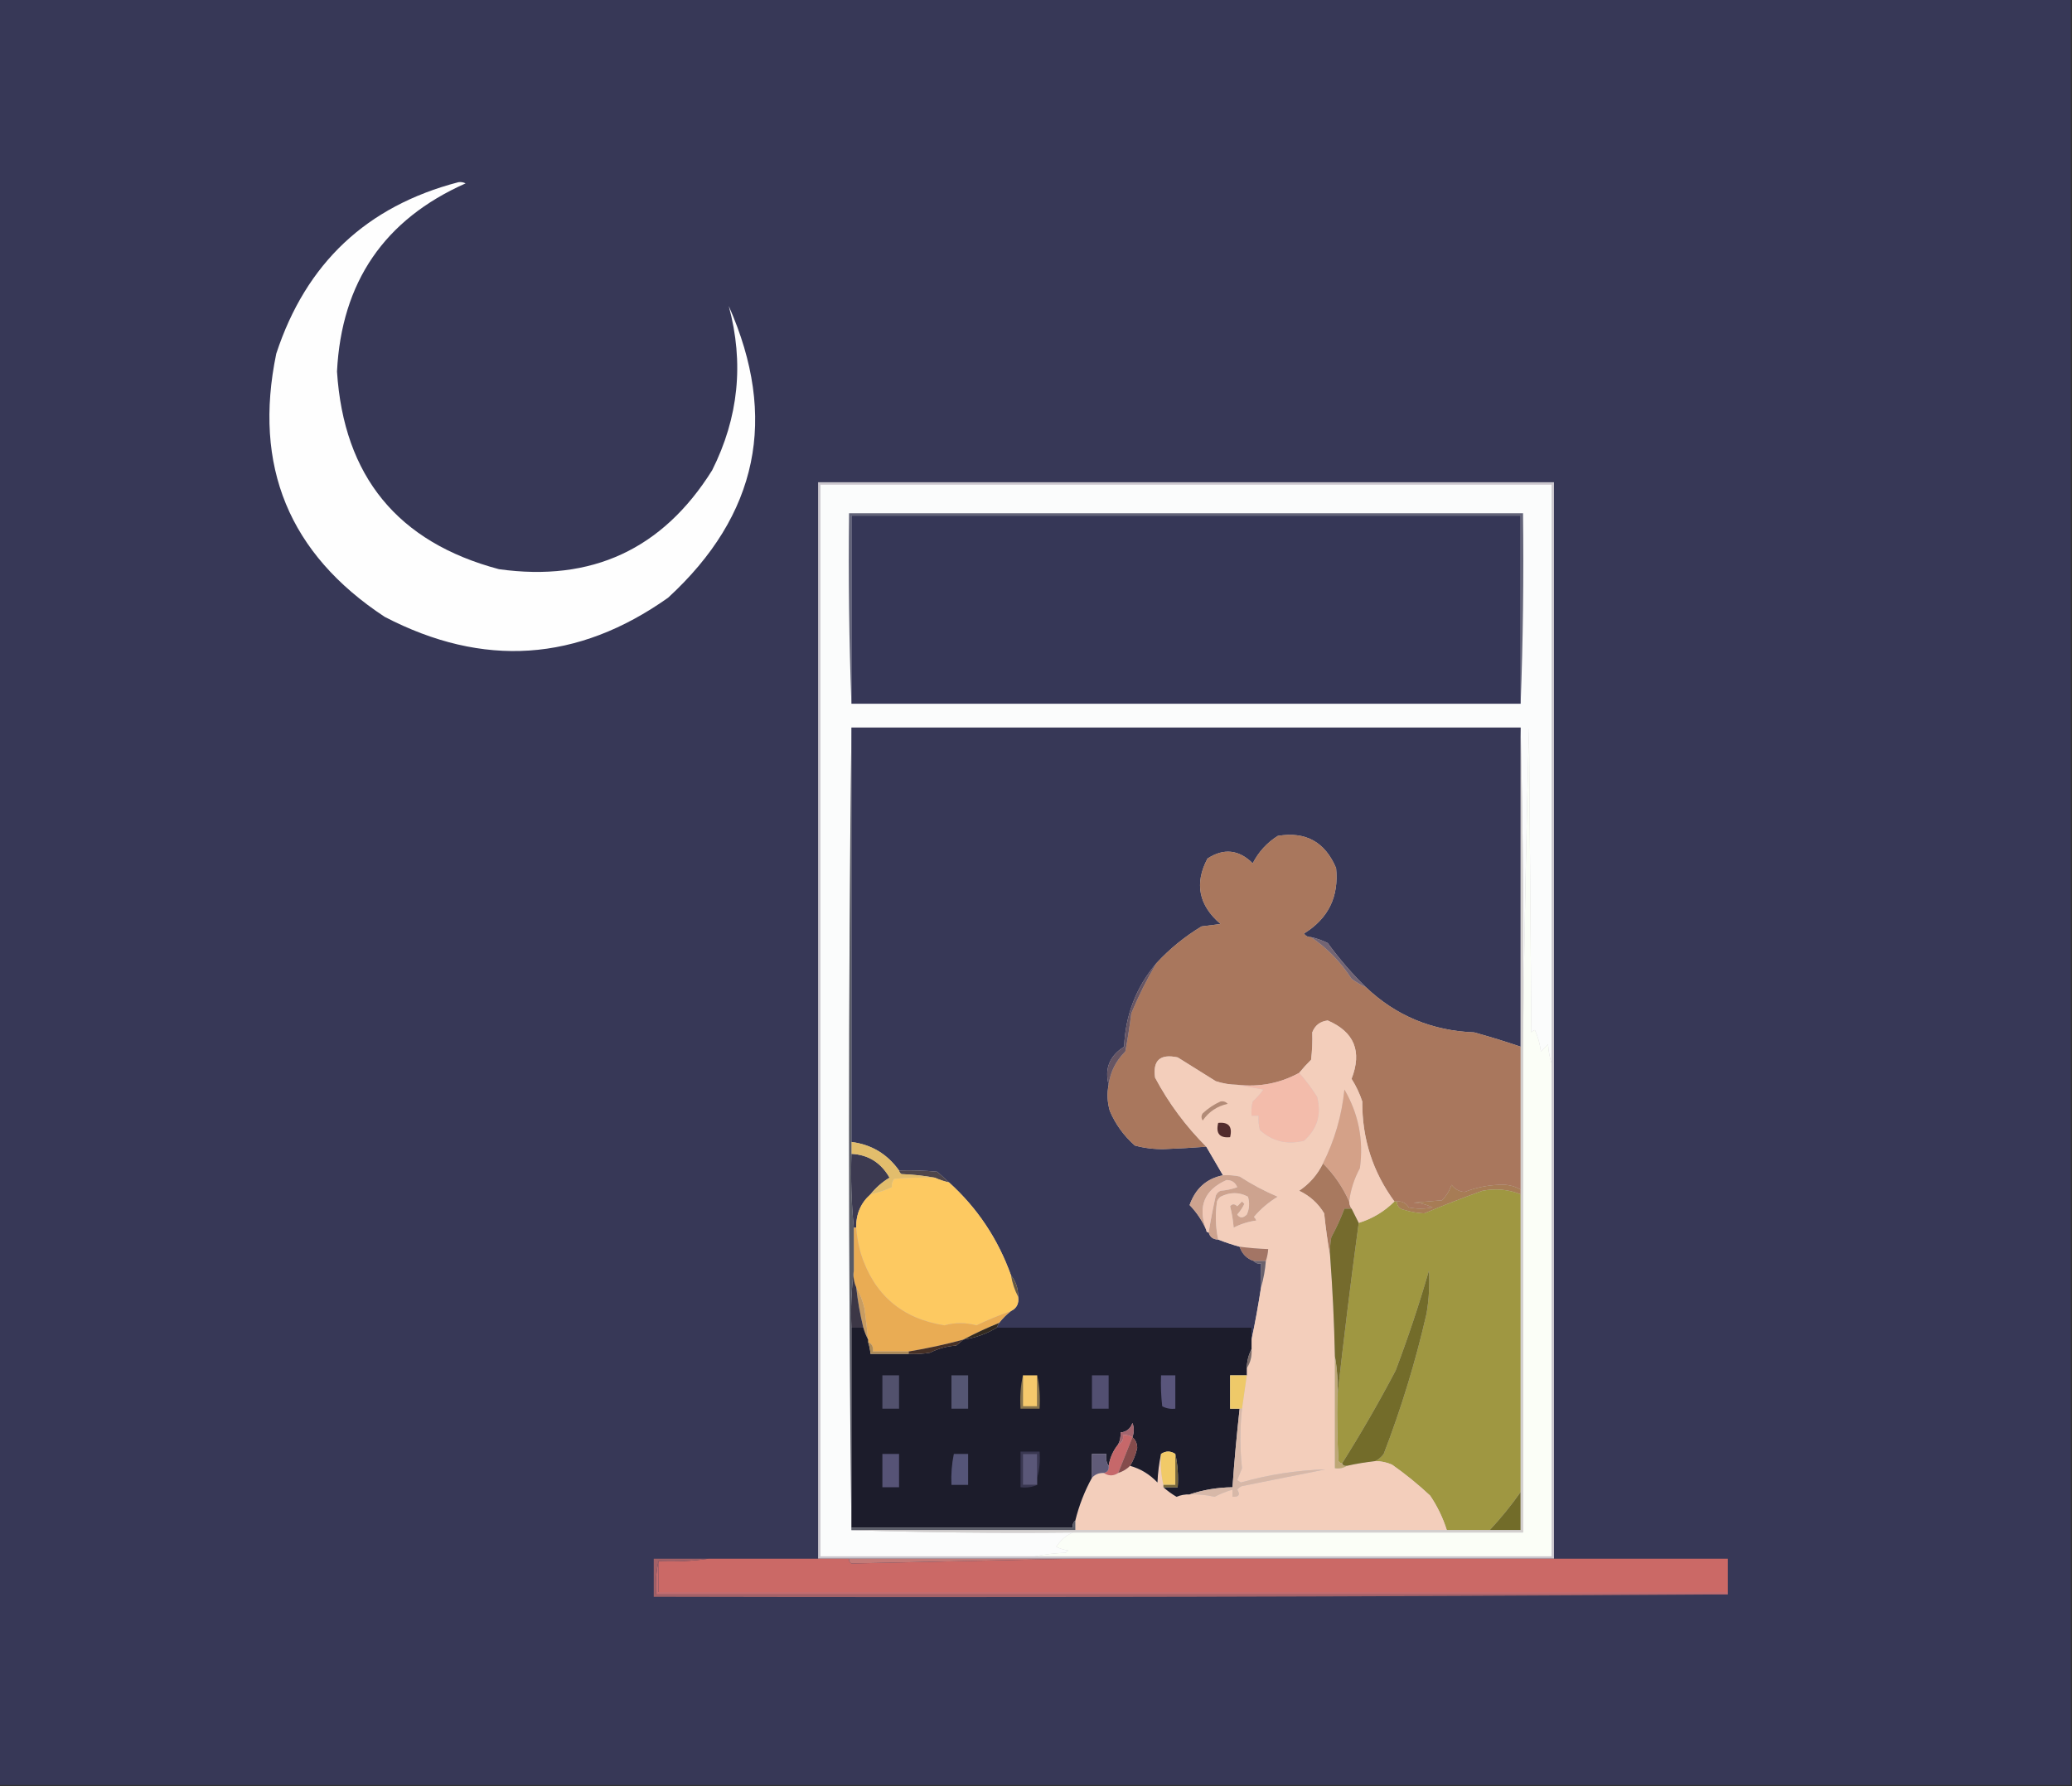 <?xml version="1.0" encoding="UTF-8"?>
<!DOCTYPE svg PUBLIC "-//W3C//DTD SVG 1.1//EN" "http://www.w3.org/Graphics/SVG/1.1/DTD/svg11.dtd">
<svg xmlns="http://www.w3.org/2000/svg" version="1.1" width="870px" height="750px" style="shape-rendering:geometricPrecision; text-rendering:geometricPrecision; image-rendering:optimizeQuality; fill-rule:evenodd; clip-rule:evenodd" xmlns:xlink="http://www.w3.org/1999/xlink">
<rect width="100%" height="100%" fill="#333333" stroke="none"/>
<g><path style="opacity:1" fill="#373857" d="M -0.5,-0.5 C 289.5,-0.5 579.5,-0.5 869.5,-0.5C 869.5,249.5 869.5,499.5 869.5,749.5C 579.5,749.5 289.5,749.5 -0.5,749.5C -0.5,499.5 -0.5,249.5 -0.5,-0.5 Z"/></g>
<g><path style="opacity:1" fill="#fefefe" d="M 192.5,76.5 C 193.552,76.35 194.552,76.517 195.5,77C 161.381,92.149 143.381,118.482 141.5,156C 144.329,200.022 166.995,227.689 209.5,239C 248.431,244.447 278.264,230.614 299,197.5C 310.129,175.365 312.462,152.365 306,128.5C 326.813,175.435 318.313,216.269 280.5,251C 242.539,277.872 202.872,280.539 161.5,259C 121.375,232.567 106.208,195.734 116,148.5C 128.467,110.53 153.967,86.53 192.5,76.5 Z"/></g>
<g><path style="opacity:1" fill="#cac6cd" d="M 652.5,654.5 C 585.167,654.5 517.833,654.5 450.5,654.5C 419.167,654.5 387.833,654.5 356.5,654.5C 352.167,654.5 347.833,654.5 343.5,654.5C 343.5,503.833 343.5,353.167 343.5,202.5C 446.5,202.5 549.5,202.5 652.5,202.5C 652.5,353.167 652.5,503.833 652.5,654.5 Z"/></g>
<g><path style="opacity:1" fill="#fbfcfc" d="M 651.5,446.5 C 650.683,444.031 650.183,441.365 650,438.5C 649,439.5 648,440.5 647,441.5C 646.607,438.367 645.774,435.367 644.5,432.5C 643.914,432.709 643.414,433.043 643,433.5C 642.667,390.833 642.333,348.167 642,305.5C 640.855,349.289 640.021,392.956 639.5,436.5C 639.832,392.663 639.499,348.997 638.5,305.5C 544.833,305.5 451.167,305.5 357.5,305.5C 356.167,417.833 356.167,530.167 357.5,642.5C 388.329,643.498 419.329,643.831 450.5,643.5C 447.622,644.7 445.288,646.7 443.5,649.5C 445.078,650.298 446.744,650.798 448.5,651C 448.167,651.333 447.833,651.667 447.5,652C 442.981,652.175 438.647,652.675 434.5,653.5C 404.5,653.5 374.5,653.5 344.5,653.5C 344.5,503.5 344.5,353.5 344.5,203.5C 446.833,203.5 549.167,203.5 651.5,203.5C 651.5,284.5 651.5,365.5 651.5,446.5 Z"/></g>
<g><path style="opacity:1" fill="#626378" d="M 638.5,295.5 C 638.5,269.167 638.5,242.833 638.5,216.5C 544.833,216.5 451.167,216.5 357.5,216.5C 357.5,242.833 357.5,269.167 357.5,295.5C 356.502,269.005 356.169,242.339 356.5,215.5C 450.833,215.5 545.167,215.5 639.5,215.5C 639.831,242.339 639.498,269.005 638.5,295.5 Z"/></g>
<g><path style="opacity:1" fill="#363757" d="M 638.5,295.5 C 544.833,295.5 451.167,295.5 357.5,295.5C 357.5,269.167 357.5,242.833 357.5,216.5C 451.167,216.5 544.833,216.5 638.5,216.5C 638.5,242.833 638.5,269.167 638.5,295.5 Z"/></g>
<g><path style="opacity:1" fill="#373857" d="M 357.5,305.5 C 451.167,305.5 544.833,305.5 638.5,305.5C 638.5,350.167 638.5,394.833 638.5,439.5C 632.131,437.344 625.631,435.344 619,433.5C 601.217,432.798 586.05,426.465 573.5,414.5C 567.776,408.923 562.442,402.756 557.5,396C 555.257,394.864 552.924,394.03 550.5,393.5C 549.244,393.539 548.244,393.039 547.5,392C 557.729,385.708 562.229,376.541 561,364.5C 556.37,353.528 548.203,349.028 536.5,351C 531.95,353.883 528.45,357.716 526,362.5C 520.165,356.728 513.831,356.062 507,360.5C 501.466,370.954 503.299,380.12 512.5,388C 509.833,388.333 507.167,388.667 504.5,389C 497.348,393.334 491.014,398.501 485.5,404.5C 477.042,414.519 472.542,426.186 472,439.5C 465.882,443.361 463.715,448.695 465.5,455.5C 464.755,459.104 464.922,462.771 466,466.5C 468.387,472.095 471.887,476.928 476.5,481C 480.552,482.101 484.719,482.601 489,482.5C 494.846,482.277 500.679,481.944 506.5,481.5C 508.847,485.532 511.18,489.532 513.5,493.5C 506.615,494.869 501.949,499.036 499.5,506C 502.537,509.172 504.87,512.672 506.5,516.5C 506.5,517.167 506.833,517.5 507.5,517.5C 508.035,519.446 509.368,520.446 511.5,520.5C 514.452,521.654 517.452,522.654 520.5,523.5C 521.555,526.555 523.555,528.555 526.5,529.5C 527.209,530.404 528.209,530.737 529.5,530.5C 529.5,533.833 529.5,537.167 529.5,540.5C 528.363,547.997 527.03,555.331 525.5,562.5C 525.5,560.833 525.5,559.167 525.5,557.5C 489.833,557.5 454.167,557.5 418.5,557.5C 418.833,556.833 419.167,556.167 419.5,555.5C 420.973,553.605 422.64,551.939 424.5,550.5C 426.913,549.32 427.913,547.32 427.5,544.5C 427.554,541.008 426.554,538.008 424.5,535.5C 419.055,520.256 410.389,507.256 398.5,496.5C 396.938,495.024 395.271,493.524 393.5,492C 388.177,491.501 382.844,491.334 377.5,491.5C 372.582,484.581 365.915,480.581 357.5,479.5C 357.5,421.5 357.5,363.5 357.5,305.5 Z"/></g>
<g><path style="opacity:1" fill="#fbfef7" d="M 651.5,446.5 C 651.5,515.5 651.5,584.5 651.5,653.5C 579.167,653.5 506.833,653.5 434.5,653.5C 438.647,652.675 442.981,652.175 447.5,652C 447.833,651.667 448.167,651.333 448.5,651C 446.744,650.798 445.078,650.298 443.5,649.5C 445.288,646.7 447.622,644.7 450.5,643.5C 513.398,643.523 576.398,643.523 639.5,643.5C 639.5,574.5 639.5,505.5 639.5,436.5C 640.021,392.956 640.855,349.289 642,305.5C 642.333,348.167 642.667,390.833 643,433.5C 643.414,433.043 643.914,432.709 644.5,432.5C 645.774,435.367 646.607,438.367 647,441.5C 648,440.5 649,439.5 650,438.5C 650.183,441.365 650.683,444.031 651.5,446.5 Z"/></g>
<g><path style="opacity:1" fill="#a9775d" d="M 550.5,393.5 C 557.306,398.141 562.973,403.974 567.5,411C 569.388,412.394 571.388,413.56 573.5,414.5C 586.05,426.465 601.217,432.798 619,433.5C 625.631,435.344 632.131,437.344 638.5,439.5C 638.5,459.5 638.5,479.5 638.5,499.5C 635.81,497.935 632.81,497.269 629.5,497.5C 624.491,497.681 619.657,498.681 615,500.5C 612.657,500.318 610.824,499.318 609.5,497.5C 608.622,500.002 607.288,502.168 605.5,504C 601.5,504.333 597.5,504.667 593.5,505C 596.371,505.118 599.038,505.784 601.5,507C 598.167,507.667 594.833,507.667 591.5,507C 590.347,505.117 588.681,504.284 586.5,504.5C 586.167,504.5 585.833,504.5 585.5,504.5C 576.39,492.087 571.89,478.087 572,462.5C 570.879,459.127 569.379,455.961 567.5,453C 571.984,441.484 568.65,433.317 557.5,428.5C 554.312,428.856 552.145,430.523 551,433.5C 551.127,437.382 550.96,441.215 550.5,445C 548.707,446.779 547.041,448.612 545.5,450.5C 537.463,454.895 528.796,456.562 519.5,455.5C 516.432,455.453 513.432,454.953 510.5,454C 505.178,450.685 499.845,447.351 494.5,444C 487.133,442.407 483.967,445.24 485,452.5C 490.691,463.196 497.858,472.863 506.5,481.5C 500.679,481.944 494.846,482.277 489,482.5C 484.719,482.601 480.552,482.101 476.5,481C 471.887,476.928 468.387,472.095 466,466.5C 464.922,462.771 464.755,459.104 465.5,455.5C 466.189,450.121 468.522,445.455 472.5,441.5C 473.515,436.199 474.348,430.866 475,425.5C 478.034,418.208 481.534,411.208 485.5,404.5C 491.014,398.501 497.348,393.334 504.5,389C 507.167,388.667 509.833,388.333 512.5,388C 503.299,380.12 501.466,370.954 507,360.5C 513.831,356.062 520.165,356.728 526,362.5C 528.45,357.716 531.95,353.883 536.5,351C 548.203,349.028 556.37,353.528 561,364.5C 562.229,376.541 557.729,385.708 547.5,392C 548.244,393.039 549.244,393.539 550.5,393.5 Z"/></g>
<g><path style="opacity:1" fill="#736473" d="M 550.5,393.5 C 552.924,394.03 555.257,394.864 557.5,396C 562.442,402.756 567.776,408.923 573.5,414.5C 571.388,413.56 569.388,412.394 567.5,411C 562.973,403.974 557.306,398.141 550.5,393.5 Z"/></g>
<g><path style="opacity:1" fill="#665563" d="M 485.5,404.5 C 481.534,411.208 478.034,418.208 475,425.5C 474.348,430.866 473.515,436.199 472.5,441.5C 468.522,445.455 466.189,450.121 465.5,455.5C 463.715,448.695 465.882,443.361 472,439.5C 472.542,426.186 477.042,414.519 485.5,404.5 Z"/></g>
<g><path style="opacity:1" fill="#3c3a51" d="M 357.5,484.5 C 364.551,484.849 369.884,488.183 373.5,494.5C 370.386,496.38 367.72,498.713 365.5,501.5C 361.407,505.125 359.407,509.791 359.5,515.5C 359.167,515.5 358.833,515.5 358.5,515.5C 357.506,505.347 357.172,495.014 357.5,484.5 Z"/></g>
<g><path style="opacity:1" fill="#4f464b" d="M 377.5,491.5 C 382.844,491.334 388.177,491.501 393.5,492C 395.271,493.524 396.938,495.024 398.5,496.5C 396.421,496.029 394.421,495.363 392.5,494.5C 388.018,493.674 383.351,493.174 378.5,493C 377.944,492.617 377.611,492.117 377.5,491.5 Z"/></g>
<g><path style="opacity:1" fill="#e2bd6c" d="M 357.5,479.5 C 365.915,480.581 372.582,484.581 377.5,491.5C 377.611,492.117 377.944,492.617 378.5,493C 383.351,493.174 388.018,493.674 392.5,494.5C 386.824,494.334 381.157,494.501 375.5,495C 374.663,496.011 374.33,497.178 374.5,498.5C 371.644,499.828 368.644,500.828 365.5,501.5C 367.72,498.713 370.386,496.38 373.5,494.5C 369.884,488.183 364.551,484.849 357.5,484.5C 357.5,482.833 357.5,481.167 357.5,479.5 Z"/></g>
<g><path style="opacity:1" fill="#a8795f" d="M 555.5,488.5 C 560.155,493.139 563.822,498.473 566.5,504.5C 566.557,505.609 566.89,506.609 567.5,507.5C 566.5,507.5 565.5,507.5 564.5,507.5C 562.981,511.545 561.147,515.545 559,519.5C 558.503,522.146 558.336,524.813 558.5,527.5C 557.478,521.673 556.645,515.673 556,509.5C 553.516,505.32 550.016,502.153 545.5,500C 549.891,497.026 553.225,493.192 555.5,488.5 Z"/></g>
<g><path style="opacity:1" fill="#fdc961" d="M 392.5,494.5 C 394.421,495.363 396.421,496.029 398.5,496.5C 410.389,507.256 419.055,520.256 424.5,535.5C 425.054,538.746 426.054,541.746 427.5,544.5C 427.913,547.32 426.913,549.32 424.5,550.5C 419.595,552.215 414.762,554.215 410,556.5C 405.517,555.274 401.017,555.274 396.5,556.5C 378.669,553.667 367.002,543.667 361.5,526.5C 360.461,522.895 359.795,519.228 359.5,515.5C 359.407,509.791 361.407,505.125 365.5,501.5C 368.644,500.828 371.644,499.828 374.5,498.5C 374.33,497.178 374.663,496.011 375.5,495C 381.157,494.501 386.824,494.334 392.5,494.5 Z"/></g>
<g><path style="opacity:1" fill="#cda38f" d="M 513.5,493.5 C 515.857,493.337 518.19,493.503 520.5,494C 525.583,497.305 530.917,500.139 536.5,502.5C 532.733,504.763 529.399,507.596 526.5,511C 526.957,511.414 527.291,511.914 527.5,512.5C 524.074,512.975 520.908,513.975 518,515.5C 517.744,512.443 517.244,509.443 516.5,506.5C 517.391,505.41 518.391,505.41 519.5,506.5C 520.167,505.833 520.833,505.167 521.5,504.5C 521.833,504.833 522.167,505.167 522.5,505.5C 521.703,507.132 520.703,508.632 519.5,510C 520.577,511.543 521.911,511.543 523.5,510C 524.602,507.599 524.769,505.099 524,502.5C 520.305,500.514 516.472,500.514 512.5,502.5C 511.808,503.025 511.308,503.692 511,504.5C 510.219,509.917 510.385,515.25 511.5,520.5C 509.368,520.446 508.035,519.446 507.5,517.5C 508.314,512.437 509.314,507.27 510.5,502C 510.905,501.055 511.572,500.388 512.5,500C 514.9,499.814 517.234,499.314 519.5,498.5C 518.663,496.495 517.163,495.495 515,495.5C 505.642,499.66 502.809,506.66 506.5,516.5C 504.87,512.672 502.537,509.172 499.5,506C 501.949,499.036 506.615,494.869 513.5,493.5 Z"/></g>
<g><path style="opacity:1" fill="#a77c55" d="M 638.5,499.5 C 638.5,500.167 638.5,500.833 638.5,501.5C 633.448,499.446 628.114,498.946 622.5,500C 614.253,502.938 606.086,506.104 598,509.5C 595.102,509.363 592.269,508.863 589.5,508C 587.574,507.578 586.574,506.411 586.5,504.5C 588.681,504.284 590.347,505.117 591.5,507C 594.833,507.667 598.167,507.667 601.5,507C 599.038,505.784 596.371,505.118 593.5,505C 597.5,504.667 601.5,504.333 605.5,504C 607.288,502.168 608.622,500.002 609.5,497.5C 610.824,499.318 612.657,500.318 615,500.5C 619.657,498.681 624.491,497.681 629.5,497.5C 632.81,497.269 635.81,497.935 638.5,499.5 Z"/></g>
<g><path style="opacity:1" fill="#9f9741" d="M 638.5,501.5 C 638.5,543.167 638.5,584.833 638.5,626.5C 634.545,632.123 630.212,637.457 625.5,642.5C 619.5,642.5 613.5,642.5 607.5,642.5C 605.882,637.364 603.549,632.531 600.5,628C 595.457,623.288 590.123,618.955 584.5,615C 582.26,614.023 579.927,613.523 577.5,613.5C 578.848,612.814 580.015,611.814 581,610.5C 588.417,591.249 594.417,571.583 599,551.5C 599.999,545.518 600.332,539.518 600,533.5C 595.868,547.744 591.202,561.744 586,575.5C 579.022,588.788 571.522,601.788 563.5,614.5C 562.883,614.389 562.383,614.056 562,613.5C 561.5,604.506 561.334,595.506 561.5,586.5C 564.199,562.257 567.199,537.924 570.5,513.5C 576.271,511.717 581.271,508.717 585.5,504.5C 585.833,504.5 586.167,504.5 586.5,504.5C 586.574,506.411 587.574,507.578 589.5,508C 592.269,508.863 595.102,509.363 598,509.5C 606.086,506.104 614.253,502.938 622.5,500C 628.114,498.946 633.448,499.446 638.5,501.5 Z"/></g>
<g><path style="opacity:1" fill="#f3cebb" d="M 585.5,504.5 C 581.271,508.717 576.271,511.717 570.5,513.5C 569.514,511.574 568.514,509.574 567.5,507.5C 566.89,506.609 566.557,505.609 566.5,504.5C 567.116,499.589 568.616,494.923 571,490.5C 572.607,478.702 570.44,467.702 564.5,457.5C 563.379,468.477 560.379,478.81 555.5,488.5C 553.225,493.192 549.891,497.026 545.5,500C 550.016,502.153 553.516,505.32 556,509.5C 556.645,515.673 557.478,521.673 558.5,527.5C 559.546,541.481 560.213,555.481 560.5,569.5C 560.5,585.167 560.5,600.833 560.5,616.5C 562.415,616.784 564.081,616.451 565.5,615.5C 569.462,614.624 573.462,613.958 577.5,613.5C 579.927,613.523 582.26,614.023 584.5,615C 590.123,618.955 595.457,623.288 600.5,628C 603.549,632.531 605.882,637.364 607.5,642.5C 555.5,642.5 503.5,642.5 451.5,642.5C 451.5,641.167 451.5,639.833 451.5,638.5C 453.056,632.158 455.39,626.158 458.5,620.5C 459.82,619.058 461.486,618.392 463.5,618.5C 465.5,619.833 467.5,619.833 469.5,618.5C 471.434,617.89 473.101,616.89 474.5,615.5C 478.929,616.743 482.762,619.077 486,622.5C 486.176,618.312 486.676,614.312 487.5,610.5C 487.182,615.032 487.515,619.366 488.5,623.5C 488.5,623.833 488.5,624.167 488.5,624.5C 490.162,625.985 491.995,627.318 494,628.5C 495.766,627.767 497.599,627.433 499.5,627.5C 503.042,627.38 506.542,627.714 510,628.5C 512.41,627.252 514.91,626.252 517.5,625.5C 517.5,626.5 517.5,627.5 517.5,628.5C 520.205,628.62 520.872,627.62 519.5,625.5C 520.025,624.808 520.692,624.308 521.5,624C 533.25,621.65 544.916,619.317 556.5,617C 544.473,617.365 532.64,619.199 521,622.5C 520.5,622.167 520,621.833 519.5,621.5C 520.167,619.833 520.833,618.167 521.5,616.5C 520.59,608.205 520.59,599.872 521.5,591.5C 522.167,586.833 522.833,582.167 523.5,577.5C 523.5,576.5 523.5,575.5 523.5,574.5C 525.04,572.162 525.706,569.495 525.5,566.5C 525.5,565.167 525.5,563.833 525.5,562.5C 527.03,555.331 528.363,547.997 529.5,540.5C 530.525,537.026 531.192,533.36 531.5,529.5C 532.038,527.883 532.371,526.216 532.5,524.5C 528.481,524.354 524.481,524.021 520.5,523.5C 517.452,522.654 514.452,521.654 511.5,520.5C 510.385,515.25 510.219,509.917 511,504.5C 511.308,503.692 511.808,503.025 512.5,502.5C 516.472,500.514 520.305,500.514 524,502.5C 524.769,505.099 524.602,507.599 523.5,510C 521.911,511.543 520.577,511.543 519.5,510C 520.703,508.632 521.703,507.132 522.5,505.5C 522.167,505.167 521.833,504.833 521.5,504.5C 520.833,505.167 520.167,505.833 519.5,506.5C 518.391,505.41 517.391,505.41 516.5,506.5C 517.244,509.443 517.744,512.443 518,515.5C 520.908,513.975 524.074,512.975 527.5,512.5C 527.291,511.914 526.957,511.414 526.5,511C 529.399,507.596 532.733,504.763 536.5,502.5C 530.917,500.139 525.583,497.305 520.5,494C 518.19,493.503 515.857,493.337 513.5,493.5C 511.18,489.532 508.847,485.532 506.5,481.5C 497.858,472.863 490.691,463.196 485,452.5C 483.967,445.24 487.133,442.407 494.5,444C 499.845,447.351 505.178,450.685 510.5,454C 513.432,454.953 516.432,455.453 519.5,455.5C 523.021,456.166 526.687,456.833 530.5,457.5C 529.185,459.316 527.685,460.983 526,462.5C 525.505,464.473 525.338,466.473 525.5,468.5C 526.5,468.5 527.5,468.5 528.5,468.5C 528.338,470.527 528.505,472.527 529,474.5C 534.216,479.248 540.383,480.748 547.5,479C 553.115,474.032 554.948,467.865 553,460.5C 550.714,456.89 548.214,453.556 545.5,450.5C 547.041,448.612 548.707,446.779 550.5,445C 550.96,441.215 551.127,437.382 551,433.5C 552.145,430.523 554.312,428.856 557.5,428.5C 568.65,433.317 571.984,441.484 567.5,453C 569.379,455.961 570.879,459.127 572,462.5C 571.89,478.087 576.39,492.087 585.5,504.5 Z"/></g>
<g><path style="opacity:1" fill="#522c2d" d="M 511.5,471.5 C 515.908,471.062 517.575,473.062 516.5,477.5C 512.092,477.938 510.425,475.938 511.5,471.5 Z"/></g>
<g><path style="opacity:1" fill="#d4a188" d="M 566.5,504.5 C 563.822,498.473 560.155,493.139 555.5,488.5C 560.379,478.81 563.379,468.477 564.5,457.5C 570.44,467.702 572.607,478.702 571,490.5C 568.616,494.923 567.116,499.589 566.5,504.5 Z"/></g>
<g><path style="opacity:1" fill="#b28b77" d="M 512.5,462.5 C 513.675,462.281 514.675,462.614 515.5,463.5C 511.093,464.455 507.593,466.788 505,470.5C 504.333,469.5 504.333,468.5 505,467.5C 507.273,465.372 509.773,463.705 512.5,462.5 Z"/></g>
<g><path style="opacity:1" fill="#f3bcab" d="M 545.5,450.5 C 548.214,453.556 550.714,456.89 553,460.5C 554.948,467.865 553.115,474.032 547.5,479C 540.383,480.748 534.216,479.248 529,474.5C 528.505,472.527 528.338,470.527 528.5,468.5C 527.5,468.5 526.5,468.5 525.5,468.5C 525.338,466.473 525.505,464.473 526,462.5C 527.685,460.983 529.185,459.316 530.5,457.5C 526.687,456.833 523.021,456.166 519.5,455.5C 528.796,456.562 537.463,454.895 545.5,450.5 Z"/></g>
<g><path style="opacity:1" fill="#f2cab8" d="M 507.5,517.5 C 506.833,517.5 506.5,517.167 506.5,516.5C 502.809,506.66 505.642,499.66 515,495.5C 517.163,495.495 518.663,496.495 519.5,498.5C 517.234,499.314 514.9,499.814 512.5,500C 511.572,500.388 510.905,501.055 510.5,502C 509.314,507.27 508.314,512.437 507.5,517.5 Z"/></g>
<g><path style="opacity:1" fill="#a37565" d="M 520.5,523.5 C 524.481,524.021 528.481,524.354 532.5,524.5C 532.371,526.216 532.038,527.883 531.5,529.5C 529.833,529.5 528.167,529.5 526.5,529.5C 523.555,528.555 521.555,526.555 520.5,523.5 Z"/></g>
<g><path style="opacity:1" fill="#6a626d" d="M 526.5,529.5 C 528.167,529.5 529.833,529.5 531.5,529.5C 531.192,533.36 530.525,537.026 529.5,540.5C 529.5,537.167 529.5,533.833 529.5,530.5C 528.209,530.737 527.209,530.404 526.5,529.5 Z"/></g>
<g><path style="opacity:1" fill="#655742" d="M 424.5,535.5 C 426.554,538.008 427.554,541.008 427.5,544.5C 426.054,541.746 425.054,538.746 424.5,535.5 Z"/></g>
<g><path style="opacity:1" fill="#756b2d" d="M 567.5,507.5 C 568.514,509.574 569.514,511.574 570.5,513.5C 567.199,537.924 564.199,562.257 561.5,586.5C 561.822,580.642 561.489,574.975 560.5,569.5C 560.213,555.481 559.546,541.481 558.5,527.5C 558.336,524.813 558.503,522.146 559,519.5C 561.147,515.545 562.981,511.545 564.5,507.5C 565.5,507.5 566.5,507.5 567.5,507.5 Z"/></g>
<g><path style="opacity:1" fill="#c89c61" d="M 359.5,540.5 C 361.08,543.182 362.246,546.182 363,549.5C 363.583,553.832 364.083,558.165 364.5,562.5C 363.691,560.972 363.024,559.306 362.5,557.5C 361.137,551.898 360.137,546.231 359.5,540.5 Z"/></g>
<g><path style="opacity:1" fill="#e9ac54" d="M 358.5,515.5 C 358.833,515.5 359.167,515.5 359.5,515.5C 359.795,519.228 360.461,522.895 361.5,526.5C 367.002,543.667 378.669,553.667 396.5,556.5C 401.017,555.274 405.517,555.274 410,556.5C 414.762,554.215 419.595,552.215 424.5,550.5C 422.64,551.939 420.973,553.605 419.5,555.5C 414.311,557.597 409.311,559.93 404.5,562.5C 396.93,564.547 389.264,566.214 381.5,567.5C 376.5,567.5 371.5,567.5 366.5,567.5C 366.771,565.62 366.104,564.287 364.5,563.5C 364.5,563.167 364.5,562.833 364.5,562.5C 364.083,558.165 363.583,553.832 363,549.5C 362.246,546.182 361.08,543.182 359.5,540.5C 358.532,538.393 358.198,536.059 358.5,533.5C 358.5,527.5 358.5,521.5 358.5,515.5 Z"/></g>
<g><path style="opacity:1" fill="#3c3746" d="M 358.5,533.5 C 358.198,536.059 358.532,538.393 359.5,540.5C 360.137,546.231 361.137,551.898 362.5,557.5C 360.833,557.5 359.167,557.5 357.5,557.5C 357.174,549.316 357.508,541.316 358.5,533.5 Z"/></g>
<g><path style="opacity:1" fill="#1c1c2b" d="M 357.5,557.5 C 359.167,557.5 360.833,557.5 362.5,557.5C 363.024,559.306 363.691,560.972 364.5,562.5C 364.5,562.833 364.5,563.167 364.5,563.5C 365.038,565.117 365.371,566.784 365.5,568.5C 370.833,568.5 376.167,568.5 381.5,568.5C 384.518,568.665 387.518,568.498 390.5,568C 393.909,566.26 397.576,565.26 401.5,565C 402.571,564.148 403.571,563.315 404.5,562.5C 409.554,561.745 414.221,560.078 418.5,557.5C 454.167,557.5 489.833,557.5 525.5,557.5C 525.5,559.167 525.5,560.833 525.5,562.5C 525.5,563.833 525.5,565.167 525.5,566.5C 524.232,568.905 523.565,571.572 523.5,574.5C 523.5,575.5 523.5,576.5 523.5,577.5C 521.167,577.5 518.833,577.5 516.5,577.5C 516.5,582.167 516.5,586.833 516.5,591.5C 517.833,591.5 519.167,591.5 520.5,591.5C 519.272,602.501 518.272,613.501 517.5,624.5C 511.223,624.579 505.223,625.579 499.5,627.5C 497.599,627.433 495.766,627.767 494,628.5C 491.995,627.318 490.162,625.985 488.5,624.5C 490.5,624.5 492.5,624.5 494.5,624.5C 494.819,619.637 494.486,614.97 493.5,610.5C 491.5,609.167 489.5,609.167 487.5,610.5C 486.676,614.312 486.176,618.312 486,622.5C 482.762,619.077 478.929,616.743 474.5,615.5C 475.907,613.183 476.907,610.683 477.5,608C 477.475,606.124 476.809,604.624 475.5,603.5C 476.231,601.401 476.231,599.401 475.5,597.5C 474.64,599.931 472.973,601.264 470.5,601.5C 470.634,603.292 470.301,604.958 469.5,606.5C 467.408,609.088 466.075,612.088 465.5,615.5C 464.549,614.081 464.216,612.415 464.5,610.5C 462.5,610.5 460.5,610.5 458.5,610.5C 458.5,613.833 458.5,617.167 458.5,620.5C 455.39,626.158 453.056,632.158 451.5,638.5C 450.596,639.209 450.263,640.209 450.5,641.5C 419.5,641.5 388.5,641.5 357.5,641.5C 357.5,613.5 357.5,585.5 357.5,557.5 Z"/></g>
<g><path style="opacity:1" fill="#332a1f" d="M 419.5,555.5 C 419.167,556.167 418.833,556.833 418.5,557.5C 414.221,560.078 409.554,561.745 404.5,562.5C 409.311,559.93 414.311,557.597 419.5,555.5 Z"/></g>
<g><path style="opacity:1" fill="#463026" d="M 404.5,562.5 C 403.571,563.315 402.571,564.148 401.5,565C 397.576,565.26 393.909,566.26 390.5,568C 387.518,568.498 384.518,568.665 381.5,568.5C 381.5,568.167 381.5,567.833 381.5,567.5C 389.264,566.214 396.93,564.547 404.5,562.5 Z"/></g>
<g><path style="opacity:1" fill="#ae8b57" d="M 364.5,563.5 C 366.104,564.287 366.771,565.62 366.5,567.5C 371.5,567.5 376.5,567.5 381.5,567.5C 381.5,567.833 381.5,568.167 381.5,568.5C 376.167,568.5 370.833,568.5 365.5,568.5C 365.371,566.784 365.038,565.117 364.5,563.5 Z"/></g>
<g><path style="opacity:1" fill="#7b6b68" d="M 525.5,566.5 C 525.706,569.495 525.04,572.162 523.5,574.5C 523.565,571.572 524.232,568.905 525.5,566.5 Z"/></g>
<g><path style="opacity:1" fill="#524f71" d="M 458.5,577.5 C 460.833,577.5 463.167,577.5 465.5,577.5C 465.5,582.167 465.5,586.833 465.5,591.5C 463.167,591.5 460.833,591.5 458.5,591.5C 458.5,586.833 458.5,582.167 458.5,577.5 Z"/></g>
<g><path style="opacity:1" fill="#59557b" d="M 487.5,577.5 C 489.5,577.5 491.5,577.5 493.5,577.5C 493.5,582.167 493.5,586.833 493.5,591.5C 491.533,591.739 489.699,591.406 488,590.5C 487.501,586.179 487.334,581.846 487.5,577.5 Z"/></g>
<g><path style="opacity:1" fill="#555673" d="M 399.5,577.5 C 401.833,577.5 404.167,577.5 406.5,577.5C 406.5,582.167 406.5,586.833 406.5,591.5C 404.167,591.5 401.833,591.5 399.5,591.5C 399.5,586.833 399.5,582.167 399.5,577.5 Z"/></g>
<g><path style="opacity:1" fill="#87744d" d="M 429.5,577.5 C 429.5,581.833 429.5,586.167 429.5,590.5C 431.5,590.5 433.5,590.5 435.5,590.5C 435.5,586.167 435.5,581.833 435.5,577.5C 436.486,581.97 436.819,586.637 436.5,591.5C 433.833,591.5 431.167,591.5 428.5,591.5C 428.181,586.637 428.514,581.97 429.5,577.5 Z"/></g>
<g><path style="opacity:1" fill="#f5c96c" d="M 429.5,577.5 C 431.5,577.5 433.5,577.5 435.5,577.5C 435.5,581.833 435.5,586.167 435.5,590.5C 433.5,590.5 431.5,590.5 429.5,590.5C 429.5,586.167 429.5,581.833 429.5,577.5 Z"/></g>
<g><path style="opacity:1" fill="#eec969" d="M 523.5,577.5 C 522.833,582.167 522.167,586.833 521.5,591.5C 521.167,591.5 520.833,591.5 520.5,591.5C 519.167,591.5 517.833,591.5 516.5,591.5C 516.5,586.833 516.5,582.167 516.5,577.5C 518.833,577.5 521.167,577.5 523.5,577.5 Z"/></g>
<g><path style="opacity:1" fill="#52516d" d="M 370.5,577.5 C 372.833,577.5 375.167,577.5 377.5,577.5C 377.5,582.167 377.5,586.833 377.5,591.5C 375.167,591.5 372.833,591.5 370.5,591.5C 370.5,586.833 370.5,582.167 370.5,577.5 Z"/></g>
<g><path style="opacity:1" fill="#595b66" d="M 357.5,305.5 C 357.5,363.5 357.5,421.5 357.5,479.5C 357.5,481.167 357.5,482.833 357.5,484.5C 357.172,495.014 357.506,505.347 358.5,515.5C 358.5,521.5 358.5,527.5 358.5,533.5C 357.508,541.316 357.174,549.316 357.5,557.5C 357.5,585.5 357.5,613.5 357.5,641.5C 388.5,641.5 419.5,641.5 450.5,641.5C 450.263,640.209 450.596,639.209 451.5,638.5C 451.5,639.833 451.5,641.167 451.5,642.5C 420.167,642.5 388.833,642.5 357.5,642.5C 356.167,530.167 356.167,417.833 357.5,305.5 Z"/></g>
<g><path style="opacity:1" fill="#736c2a" d="M 577.5,613.5 C 573.462,613.958 569.462,614.624 565.5,615.5C 564.508,615.672 563.842,615.338 563.5,614.5C 571.522,601.788 579.022,588.788 586,575.5C 591.202,561.744 595.868,547.744 600,533.5C 600.332,539.518 599.999,545.518 599,551.5C 594.417,571.583 588.417,591.249 581,610.5C 580.015,611.814 578.848,612.814 577.5,613.5 Z"/></g>
<g><path style="opacity:1" fill="#a3656e" d="M 475.5,603.5 C 474.292,602.766 472.959,602.433 471.5,602.5C 471.843,604.483 471.176,605.817 469.5,606.5C 470.301,604.958 470.634,603.292 470.5,601.5C 472.973,601.264 474.64,599.931 475.5,597.5C 476.231,599.401 476.231,601.401 475.5,603.5 Z"/></g>
<g><path style="opacity:1" fill="#bda776" d="M 560.5,569.5 C 561.489,574.975 561.822,580.642 561.5,586.5C 561.334,595.506 561.5,604.506 562,613.5C 562.383,614.056 562.883,614.389 563.5,614.5C 563.842,615.338 564.508,615.672 565.5,615.5C 564.081,616.451 562.415,616.784 560.5,616.5C 560.5,600.833 560.5,585.167 560.5,569.5 Z"/></g>
<g><path style="opacity:1" fill="#393751" d="M 435.5,620.5 C 435.5,617.167 435.5,613.833 435.5,610.5C 433.5,610.5 431.5,610.5 429.5,610.5C 429.5,614.833 429.5,619.167 429.5,623.5C 431.5,623.5 433.5,623.5 435.5,623.5C 433.393,624.468 431.059,624.802 428.5,624.5C 428.5,619.5 428.5,614.5 428.5,609.5C 431.167,609.5 433.833,609.5 436.5,609.5C 436.815,613.371 436.482,617.038 435.5,620.5 Z"/></g>
<g><path style="opacity:1" fill="#5a5778" d="M 435.5,620.5 C 435.5,621.5 435.5,622.5 435.5,623.5C 433.5,623.5 431.5,623.5 429.5,623.5C 429.5,619.167 429.5,614.833 429.5,610.5C 431.5,610.5 433.5,610.5 435.5,610.5C 435.5,613.833 435.5,617.167 435.5,620.5 Z"/></g>
<g><path style="opacity:1" fill="#f1ca68" d="M 493.5,610.5 C 493.5,614.833 493.5,619.167 493.5,623.5C 491.833,623.5 490.167,623.5 488.5,623.5C 487.515,619.366 487.182,615.032 487.5,610.5C 489.5,609.167 491.5,609.167 493.5,610.5 Z"/></g>
<g><path style="opacity:1" fill="#79683b" d="M 493.5,610.5 C 494.486,614.97 494.819,619.637 494.5,624.5C 492.5,624.5 490.5,624.5 488.5,624.5C 488.5,624.167 488.5,623.833 488.5,623.5C 490.167,623.5 491.833,623.5 493.5,623.5C 493.5,619.167 493.5,614.833 493.5,610.5 Z"/></g>
<g><path style="opacity:1" fill="#c6686a" d="M 475.5,603.5 C 473.503,608.488 471.503,613.488 469.5,618.5C 467.5,619.833 465.5,619.833 463.5,618.5C 465.048,618.179 465.715,617.179 465.5,615.5C 466.075,612.088 467.408,609.088 469.5,606.5C 471.176,605.817 471.843,604.483 471.5,602.5C 472.959,602.433 474.292,602.766 475.5,603.5 Z"/></g>
<g><path style="opacity:1" fill="#555578" d="M 400.5,610.5 C 402.5,610.5 404.5,610.5 406.5,610.5C 406.5,614.833 406.5,619.167 406.5,623.5C 404.167,623.5 401.833,623.5 399.5,623.5C 399.294,619.102 399.627,614.768 400.5,610.5 Z"/></g>
<g><path style="opacity:1" fill="#854c4c" d="M 475.5,603.5 C 476.809,604.624 477.475,606.124 477.5,608C 476.907,610.683 475.907,613.183 474.5,615.5C 473.101,616.89 471.434,617.89 469.5,618.5C 471.503,613.488 473.503,608.488 475.5,603.5 Z"/></g>
<g><path style="opacity:1" fill="#605b78" d="M 465.5,615.5 C 465.715,617.179 465.048,618.179 463.5,618.5C 461.486,618.392 459.82,619.058 458.5,620.5C 458.5,617.167 458.5,613.833 458.5,610.5C 460.5,610.5 462.5,610.5 464.5,610.5C 464.216,612.415 464.549,614.081 465.5,615.5 Z"/></g>
<g><path style="opacity:1" fill="#565376" d="M 370.5,610.5 C 372.833,610.5 375.167,610.5 377.5,610.5C 377.5,615.167 377.5,619.833 377.5,624.5C 375.167,624.5 372.833,624.5 370.5,624.5C 370.5,619.833 370.5,615.167 370.5,610.5 Z"/></g>
<g><path style="opacity:1" fill="#d7b8a8" d="M 520.5,591.5 C 520.833,591.5 521.167,591.5 521.5,591.5C 520.59,599.872 520.59,608.205 521.5,616.5C 520.833,618.167 520.167,619.833 519.5,621.5C 520,621.833 520.5,622.167 521,622.5C 532.64,619.199 544.473,617.365 556.5,617C 544.916,619.317 533.25,621.65 521.5,624C 520.692,624.308 520.025,624.808 519.5,625.5C 520.872,627.62 520.205,628.62 517.5,628.5C 517.5,627.5 517.5,626.5 517.5,625.5C 514.91,626.252 512.41,627.252 510,628.5C 506.542,627.714 503.042,627.38 499.5,627.5C 505.223,625.579 511.223,624.579 517.5,624.5C 518.272,613.501 519.272,602.501 520.5,591.5 Z"/></g>
<g><path style="opacity:1" fill="#726c29" d="M 638.5,626.5 C 638.5,631.833 638.5,637.167 638.5,642.5C 634.167,642.5 629.833,642.5 625.5,642.5C 630.212,637.457 634.545,632.123 638.5,626.5 Z"/></g>
<g><path style="opacity:1" fill="#d3d0cf" d="M 638.5,305.5 C 639.499,348.997 639.832,392.663 639.5,436.5C 639.5,505.5 639.5,574.5 639.5,643.5C 576.398,643.523 513.398,643.523 450.5,643.5C 419.329,643.831 388.329,643.498 357.5,642.5C 388.833,642.5 420.167,642.5 451.5,642.5C 503.5,642.5 555.5,642.5 607.5,642.5C 613.5,642.5 619.5,642.5 625.5,642.5C 629.833,642.5 634.167,642.5 638.5,642.5C 638.5,637.167 638.5,631.833 638.5,626.5C 638.5,584.833 638.5,543.167 638.5,501.5C 638.5,500.833 638.5,500.167 638.5,499.5C 638.5,479.5 638.5,459.5 638.5,439.5C 638.5,394.833 638.5,350.167 638.5,305.5 Z"/></g>
<g><path style="opacity:1" fill="#cb6966" d="M 297.5,654.5 C 312.833,654.5 328.167,654.5 343.5,654.5C 347.833,654.5 352.167,654.5 356.5,654.5C 356.369,655.376 356.702,656.043 357.5,656.5C 388.627,655.841 419.627,655.174 450.5,654.5C 517.833,654.5 585.167,654.5 652.5,654.5C 676.833,654.5 701.167,654.5 725.5,654.5C 725.5,659.167 725.5,663.833 725.5,668.5C 575.833,668.5 426.167,668.5 276.5,668.5C 276.5,664.167 276.5,659.833 276.5,655.5C 283.687,655.825 290.687,655.491 297.5,654.5 Z"/></g>
<g><path style="opacity:1" fill="#c47b78" d="M 356.5,654.5 C 387.833,654.5 419.167,654.5 450.5,654.5C 419.627,655.174 388.627,655.841 357.5,656.5C 356.702,656.043 356.369,655.376 356.5,654.5 Z"/></g>
<g><path style="opacity:1" fill="#c36c6f" d="M 276.5,655.5 C 276.5,659.833 276.5,664.167 276.5,668.5C 426.167,668.5 575.833,668.5 725.5,668.5C 725.5,668.833 725.5,669.167 725.5,669.5C 575.5,669.5 425.5,669.5 275.5,669.5C 275.181,664.637 275.514,659.97 276.5,655.5 Z"/></g>
<g><path style="opacity:1" fill="#a26167" d="M 297.5,654.5 C 290.687,655.491 283.687,655.825 276.5,655.5C 275.514,659.97 275.181,664.637 275.5,669.5C 425.5,669.5 575.5,669.5 725.5,669.5C 575.334,670.5 425.001,670.833 274.5,670.5C 274.5,665.167 274.5,659.833 274.5,654.5C 282.167,654.5 289.833,654.5 297.5,654.5 Z"/></g>
</svg>
